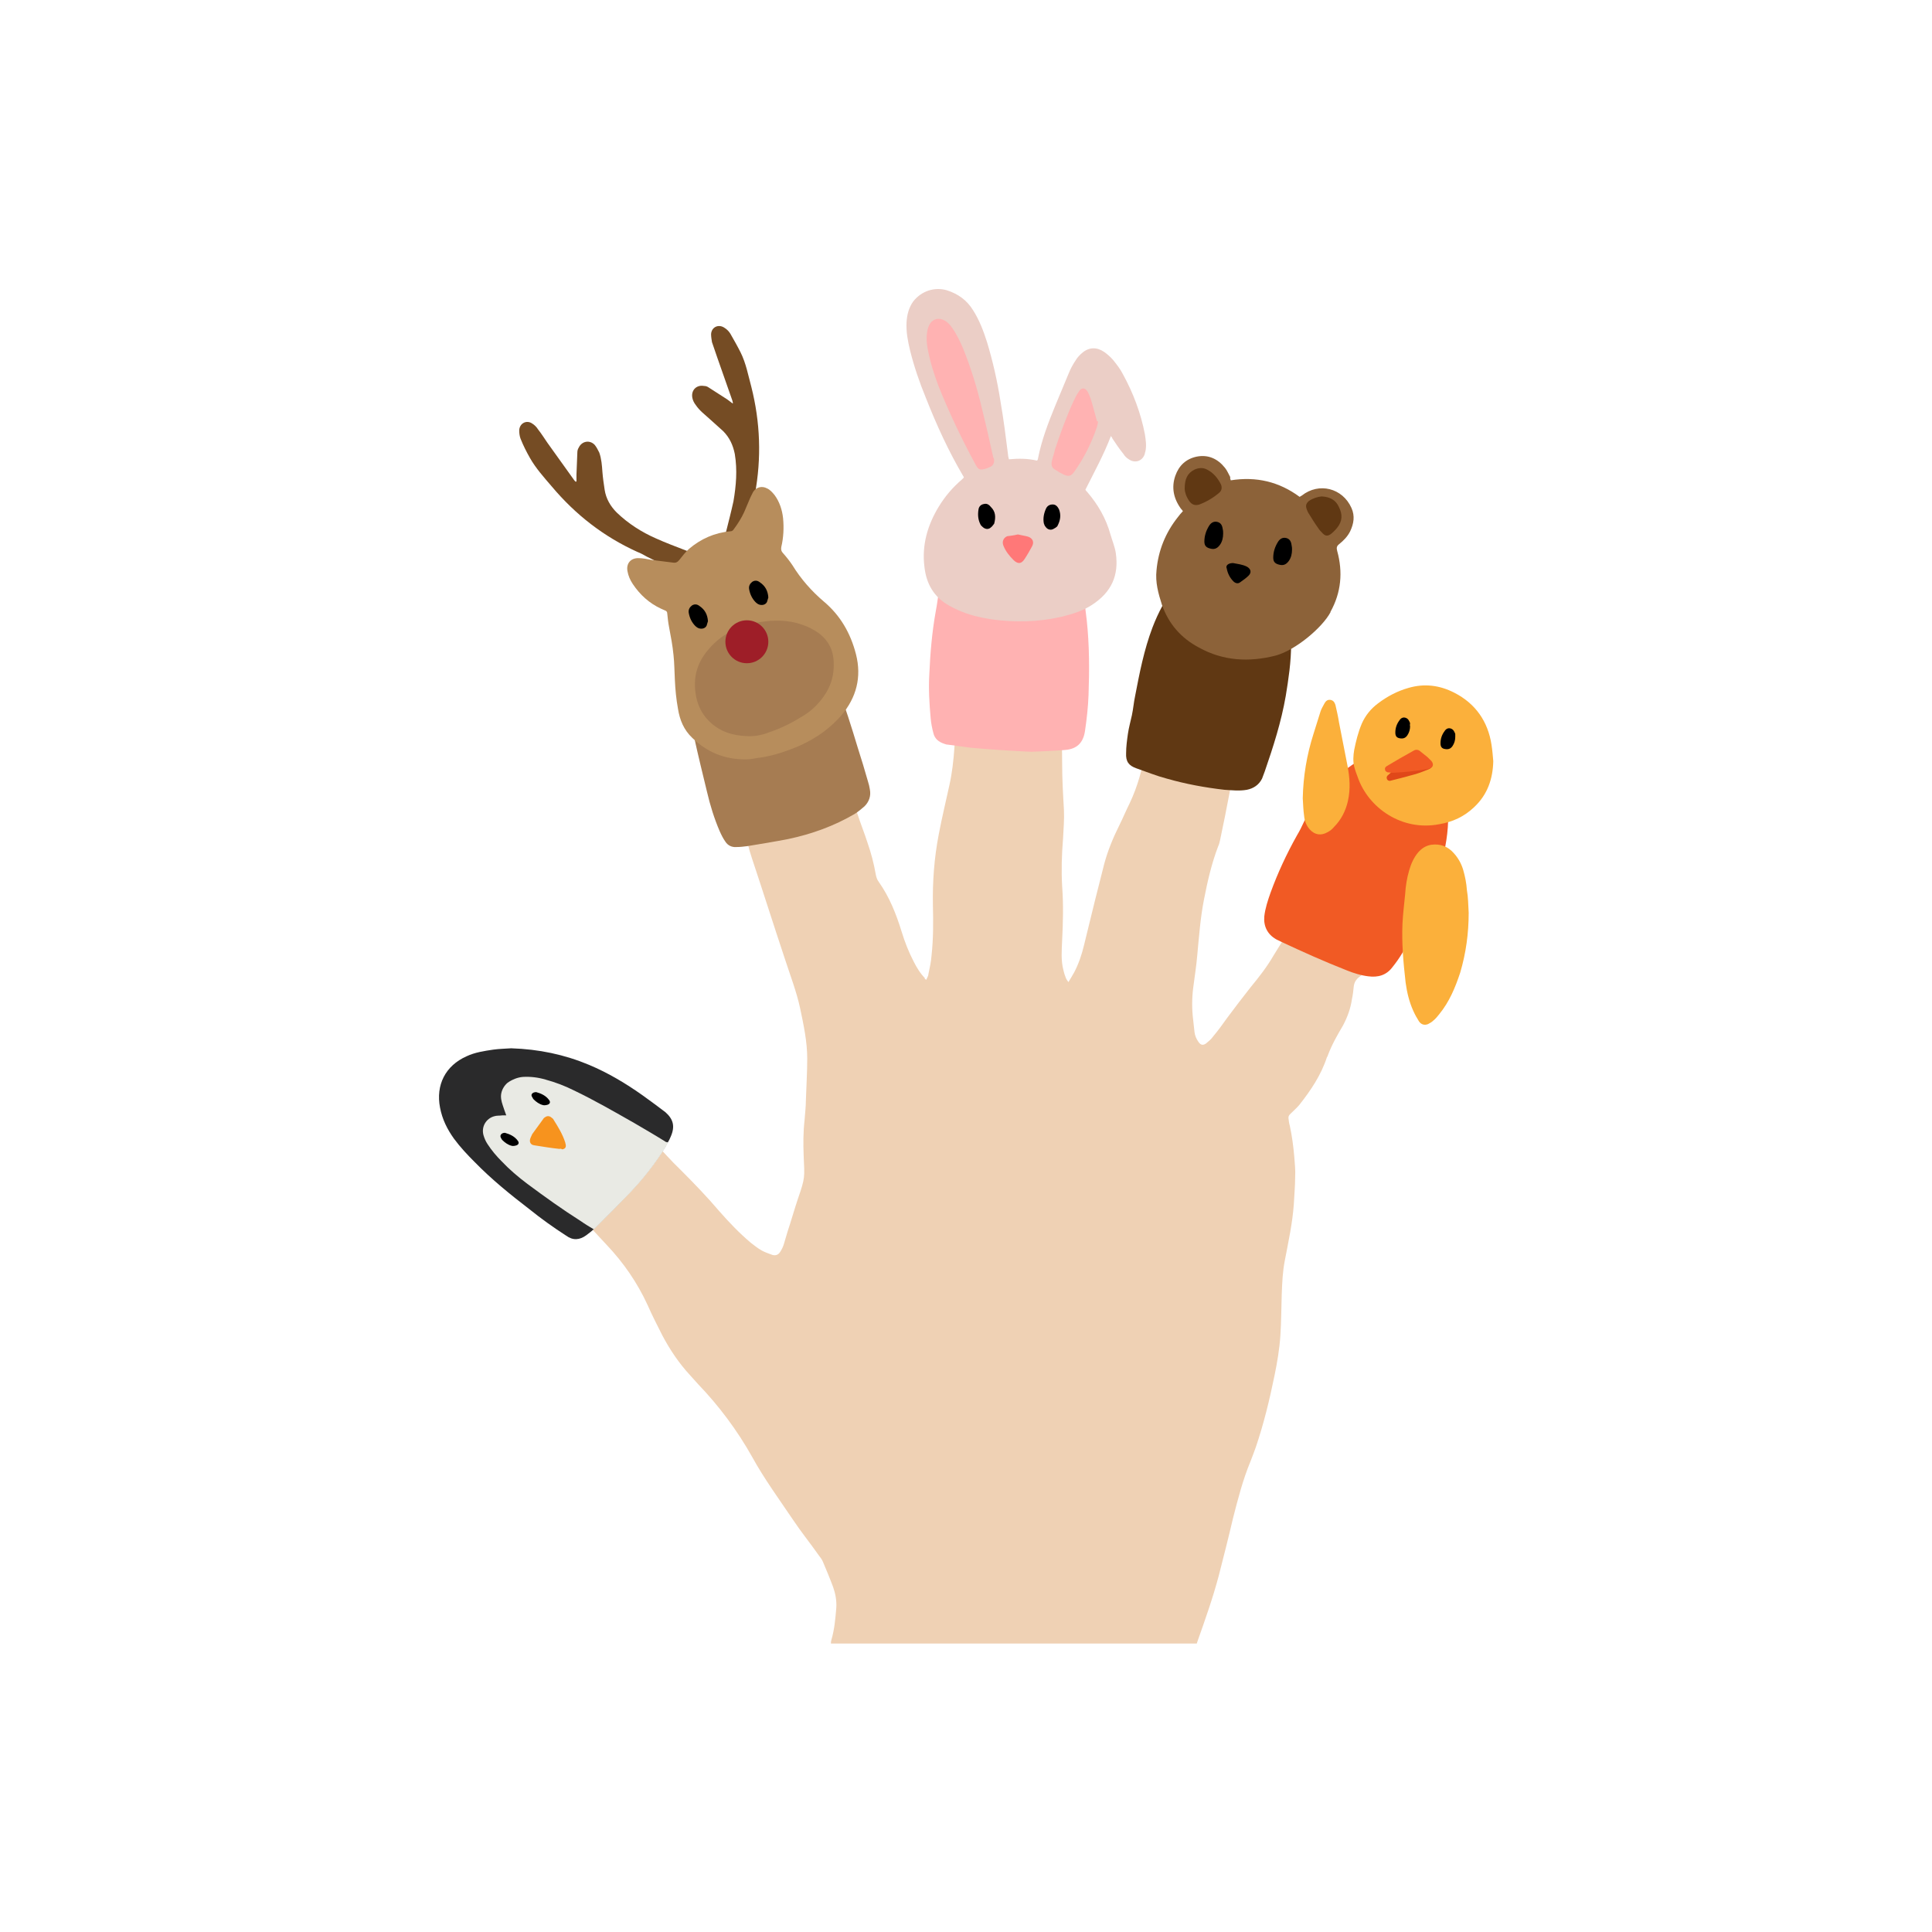 <?xml version="1.0" encoding="utf-8"?>
<!-- Generator: Adobe Illustrator 22.0.1, SVG Export Plug-In . SVG Version: 6.00 Build 0)  -->
<svg version="1.1" id="Calque_1" xmlns="http://www.w3.org/2000/svg" xmlns:xlink="http://www.w3.org/1999/xlink" x="0px" y="0px"
	 viewBox="0 0 432 432" style="enable-background:new 0 0 432 432;" xml:space="preserve">
<style type="text/css">
	.st0{fill:#B3A6AD;}
	.st1{fill:#B6B155;}
	.st2{fill:#990033;}
	.st3{fill:#660A1E;}
	.st4{fill:#A7A6AA;}
	.st5{fill:#EF798A;}
	.st6{fill:#FFB2B2;}
	.st7{fill:#A70808;}
	.st8{fill:#DF4646;}
	.st9{fill:#FF7878;}
	.st10{fill:#F2A297;}
	.st11{fill:#BA1717;}
	.st12{fill:#543A3C;}
	.st13{fill:#CA1542;}
	.st14{fill:#E74C6E;}
	.st15{fill:#006837;}
	.st16{fill:#004924;}
	.st17{fill:#D33757;}
	.st18{fill:#E06581;}
	.st19{fill:#014724;}
	.st20{fill:#E14666;}
	.st21{fill:#ABDFD3;}
	.st22{fill:#C5EFE4;}
	.st23{fill:#DC4160;}
	.st24{fill:#A888AD;}
	.st25{fill:#B99BBF;}
	.st26{fill:#F8A362;}
	.st27{fill:#F9B587;}
	.st28{fill:#F2F2F2;}
	.st29{fill:#FDFFFE;}
	.st30{fill:#F2D668;}
	.st31{fill:#F9E4A5;}
	.st32{fill:#F5A6DF;}
	.st33{fill:#F4CEEB;}
	.st34{fill:#CCCCCC;}
	.st35{fill:#FBB03B;}
	.st36{fill:#FFFFFF;}
	.st37{fill:#ECCDD2;}
	.st38{fill:#8AD7AB;}
	.st39{fill:#8FC8E2;}
	.st40{fill:#D3CE94;}
	.st41{fill:#F9CFCF;}
	.st42{fill:#EDE9C3;}
	.st43{fill:#9BD6EA;}
	.st44{fill:#F8D9C4;}
	.st45{fill:#EB678B;}
	.st46{fill:#A5394C;}
	.st47{fill:#DD726C;}
	.st48{fill:#E5847A;}
	.st49{fill:#EF8A7F;}
	.st50{fill:#3CBC91;}
	.st51{fill:#8CC63F;}
	.st52{fill:#B78D5C;}
	.st53{fill:#2A2A2B;}
	.st54{fill:#EBCEC6;}
	.st55{fill:#F49090;}
	.st56{fill:#B3D8E8;}
	.st57{fill:#EFE6E4;}
	.st58{fill:#FBD8E3;}
	.st59{fill:#E48397;}
	.st60{fill:#B2E6F9;}
	.st61{fill:#42210B;}
	.st62{fill:#E0E0E0;}
	.st63{fill:#9D6D47;}
	.st64{fill:#EFD1B4;}
	.st65{fill:#0071BC;}
	.st66{fill:#679CBA;}
	.st67{fill:#DBDCDD;}
	.st68{fill:#DDB28E;}
	.st69{fill:#C69C6D;}
	.st70{fill:#603813;}
	.st71{fill:#8C6239;}
	.st72{fill:#E9EAE4;}
	.st73{fill:#F7931E;}
	.st74{fill:#754C24;}
	.st75{fill:#A67C52;}
	.st76{fill:#9E1E28;}
	.st77{fill:#F15A24;}
	.st78{fill:#E04819;}
	.st79{fill:#009245;}
	.st80{fill:#00552B;}
	.st81{fill:#84821B;}
	.st82{fill:#CD271F;}
	.st83{fill:#BB8130;}
	.st84{fill:#BBBABF;}
	.st85{fill:#E0E0E2;}
	.st86{fill:#C79359;}
	.st87{fill:#BA844F;}
	.st88{fill:#29ABE2;}
	.st89{fill:#EEB752;}
	.st90{fill:#A8B0B2;}
	.st91{fill:#035684;}
	.st92{fill:#EFBF73;}
	.st93{fill:#D3A272;}
	.st94{fill:#C3C8C9;}
	.st95{fill:#EBDCC9;}
	.st96{fill:#EAD696;}
	.st97{fill:#E57ACC;}
	.st98{fill:#8D5F96;}
	.st99{fill:#FFD9E4;}
	.st100{fill:#60BA84;}
	.st101{fill:#CCEDE5;}
	.st102{fill:#E8E8E8;}
	.st103{fill:#F9D2D2;}
	.st104{fill:#B9B9BA;}
	.st105{fill:#939393;}
	.st106{fill:#62612A;}
	.st107{fill:#79484E;}
	.st108{fill:#C2BE5C;}
	.st109{fill:#F1C3A2;}
	.st110{fill:#B2625C;}
	.st111{fill:#E1AE9D;}
	.st112{fill:#7597A0;}
	.st113{fill:#F2DBD5;}
	.st114{fill:#B27C62;}
	.st115{fill:#E6E6E6;}
	.st116{fill:#AF8864;}
	.st117{fill:#F1E9DF;}
	.st118{fill:#9E6A56;}
	.st119{fill:#2E3192;}
	.st120{fill:#EAEAEA;}
	.st121{fill:#1B1464;}
	.st122{fill:#EAE5E6;}
	.st123{fill:#7F9BEA;}
	.st124{fill:#EEBCC5;}
	.st125{fill:#DB8E98;}
	.st126{fill:#B58187;}
	.st127{fill:#80424C;}
	.st128{fill:#F3EED0;}
	.st129{fill:#CCD8B0;}
	.st130{fill:#46653B;}
	.st131{fill:#345129;}
	.st132{fill:#C9A6AC;}
	.st133{fill:#D6B6BA;}
	.st134{fill:#DE7139;}
	.st135{fill:#F2CB56;}
	.st136{fill:#DE3A55;}
	.st137{fill:#CD9586;}
	.st138{fill:#B47468;}
	.st139{fill:#F5DCD8;}
	.st140{fill:#C4BCBF;}
	.st141{fill:#E0B182;}
	.st142{fill:#9B6B61;}
	.st143{fill:#DBB89B;}
	.st144{fill:#DED2D3;}
	.st145{fill:#7D6364;}
	.st146{fill:#F1A3A1;}
	.st147{fill:#B3B3B3;}
	.st148{fill:#F9CEBE;}
	.st149{fill:#142738;}
	.st150{fill:#911928;}
	.st151{fill:#A32F4E;}
	.st152{fill:#7A0118;}
	.st153{fill:#DAE576;}
	.st154{fill:#E87F38;}
	.st155{fill:#F47621;}
	.st156{fill:#BC5B1B;}
	.st157{fill:#E6EF6A;}
	.st158{fill:#7C0101;}
	.st159{fill:#6DA84A;}
	.st160{fill:#83AF6E;}
	.st161{fill:#39B54A;}
	.st162{fill:#812791;}
	.st163{fill:#FC540D;}
	.st164{fill:#DD4410;}
	.st165{fill:#D3CE6A;}
	.st166{fill:#F2C8AD;}
	.st167{fill:#EFB58E;}
	.st168{fill:#F27622;}
	.st169{fill:#8DA34F;}
	.st170{fill:#ACBF77;}
	.st171{fill:#D6C188;}
	.st172{fill:#E5CED4;}
	.st173{fill:#15104F;}
	.st174{fill:#E5E3E3;}
</style>
<g>
	<g>
		<path class="st64" d="M207.1,219.1c0.2-0.5,0.5-0.9,0.5-1.3c0.3-1.4,0.6-2.8,0.7-4.2c0.4-3.7,0.4-7.5,0.3-11.2
			c-0.1-5.3,0.3-10.6,1.3-15.8c0.7-3.7,1.6-7.4,2.4-11.1c0.6-2.7,0.9-5.4,1.1-8.2c0.4-5.4,0.5-10.8,0.5-16.2
			c0-6.4,0.5-12.8,1.4-19.1c0.5-3.4,1.4-6.7,2.9-9.9c1-2.1,2.3-3.8,4.3-5.1c1.8-1.2,3.7-1.7,5.8-1.3c1,0.2,1.9,0.6,2.7,1.2
			c1.5,1.1,2.6,2.6,3.5,4.3c1.1,2.3,1.8,4.8,2.2,7.3c0.7,4,1,8.1,1,12.2c0,6.2,0,12.4-0.1,18.6c0,3.8-0.2,7.7-0.1,11.5
			c0,3.4,0.2,6.9,0.4,10.3c0.1,2.1-0.1,4.3-0.2,6.4c-0.3,3.6-0.4,7.1-0.2,10.7c0.3,4,0.2,8,0,12c-0.1,2.3-0.3,4.6,0.3,6.8
			c0.1,0.5,0.3,1.1,0.5,1.6c0.1,0.3,0.3,0.6,0.6,1c0.5-0.8,0.9-1.5,1.3-2.2c1-1.9,1.7-4,2.2-6.1c0.8-3.3,1.6-6.6,2.4-9.8
			c0.7-2.8,1.4-5.5,2.1-8.3c0.8-3,2-5.9,3.4-8.7c0.8-1.6,1.5-3.3,2.3-4.9c1.8-3.8,2.9-7.8,3.5-11.9c0.7-4.4,1.5-8.8,2.3-13.1
			c0.6-3.4,1.2-6.7,1.8-10.1c0.5-2.5,1.1-4.9,2-7.3c0.9-2.5,2.4-4.6,4.3-6.5c0.9-0.9,1.9-1.6,3.1-2.1c1.8-0.8,3.7-0.7,5.5,0.1
			c2.1,1,3.7,2.5,4.7,4.5c1.2,2.2,1.8,4.6,2.2,7.1c0.6,4.3,0.1,8.5-1.3,12.6c-0.9,2.7-1.8,5.3-2.8,8c-0.7,1.8-0.9,3.7-1.2,5.6
			c-1,7.2-2.4,14.3-3.9,21.4c-0.1,0.4-0.2,0.9-0.4,1.3c-1.5,3.9-2.4,7.9-3.2,12c-0.8,4.1-1.1,8.3-1.5,12.5c-0.2,2.4-0.6,4.8-0.9,7.2
			c-0.3,2.4-0.3,4.8,0,7.2c0.1,0.9,0.2,1.8,0.3,2.7c0.1,0.8,0.4,1.5,0.9,2.2c0.5,0.7,1,0.8,1.7,0.3c0.6-0.5,1.2-1,1.6-1.6
			c1.1-1.3,2.1-2.7,3.1-4.1c1.7-2.3,3.4-4.5,5.2-6.8c1.9-2.3,3.7-4.6,5.2-7.2c0.9-1.5,1.9-3,2.8-4.5c0.4-0.7,0.8-1.5,1.1-2.4
			c0.7-1.9,1.5-3.6,2.7-5.2c2.3-3.2,4.1-6.7,5.6-10.4c0.6-1.5,1.3-2.9,1.9-4.3c1-2.2,2.1-4.5,3.1-6.7c0.8-1.8,1.9-3.5,3.5-4.8
			c0.9-0.8,1.9-1.4,3-1.9c2.7-1.2,5.3-0.4,6.9,2c1.2,1.8,1.8,3.9,2.2,6.1c0.7,4.1,0.2,8-1.1,11.9c-0.6,1.9-1.4,3.8-2.2,5.7
			c-1,2.2-1.9,4.5-2.6,6.8c-1.2,3.8-3.2,7.2-5.5,10.4c-0.6,0.8-1.4,1.5-2.2,2.1c-0.8,0.6-1.2,1.3-1.3,2.2c-0.1,1-0.2,1.9-0.4,2.8
			c-0.3,2.1-1,4-2,5.9c-1.3,2.2-2.5,4.3-3.4,6.7c0,0.1-0.1,0.3-0.2,0.4c-1.3,4-3.6,7.4-6.2,10.7c-0.6,0.7-1.3,1.3-2,2
			c-0.3,0.3-0.4,0.5-0.4,0.9c0.1,0.6,0.1,1.1,0.3,1.7c0.5,2.3,0.8,4.6,1,6.9c0.1,1.5,0.3,3,0.2,4.6c0,2-0.2,4-0.3,6.1
			c-0.3,4.2-1.2,8.3-2,12.5c-0.5,2.5-0.6,5-0.7,7.6c-0.1,3.1-0.1,6.1-0.3,9.2c-0.2,3-0.7,6-1.3,8.9c-1.1,5.4-2.4,10.8-4.2,16.1
			c-0.4,1.1-0.8,2.2-1.2,3.2c-1.7,4.1-2.8,8.4-3.9,12.7c-1,4.3-2.1,8.6-3.2,12.9c-1.3,4.9-3,9.7-4.7,14.5c-0.1,0.2-0.1,0.4-0.2,0.6
			c-27.2,0-54.4,0-81.8,0c0-0.3,0-0.5,0.1-0.8c0.7-2.4,0.9-4.8,1.1-7.2c0.1-1.6-0.2-3.2-0.7-4.6c-0.7-1.9-1.5-3.8-2.3-5.7
			c-0.2-0.5-0.6-1-0.9-1.4c-1.9-2.7-4-5.3-5.8-8c-3.1-4.6-6.4-9.1-9.1-14c-3.3-5.9-7.4-11.4-12.1-16.3c-0.6-0.7-1.2-1.3-1.8-2
			c-2.5-2.7-4.5-5.7-6.2-8.9c-1.1-2.2-2.3-4.5-3.3-6.8c-2.3-5-5.4-9.5-9.2-13.5c-2.5-2.7-5-5.4-7.6-8.1c-0.7-0.7-1.4-1.4-2.1-2.2
			c-1.6-1.6-3.2-3.2-4.7-4.8c-2.9-3.2-6.3-6-10-8.3c-1.1-0.7-2.3-1.4-3.3-2.2c-0.7-0.5-1.4-1.1-2-1.8c-1.5-1.9-1.1-4.4,0.8-5.8
			c1-0.7,2.2-1.2,3.4-1.5c2.5-0.7,5.1-1.2,7.7-1.4c1.6-0.1,3.2-0.3,4.8-0.4c3-0.1,6,0.2,8.7,1.5c3.7,1.7,7.1,3.9,10,6.7
			c1.7,1.7,3.2,3.5,4.8,5.2c2,2.1,3.9,4.3,6,6.3c3,3,6,6.1,8.8,9.4c2.2,2.5,4.5,4.9,7,7c0.8,0.6,1.5,1.2,2.4,1.7
			c0.7,0.4,1.6,0.7,2.4,1c0.7,0.2,1.3,0,1.7-0.6c0.4-0.6,0.7-1.2,0.9-1.9c0.3-0.9,0.5-1.8,0.8-2.7c0.8-2.4,1.5-4.9,2.3-7.3
			c1.7-4.9,1.5-4.8,1.3-9.7c-0.1-2.7-0.1-5.3,0.2-7.9c0.1-1.5,0.3-3,0.3-4.5c0.1-3.1,0.3-6.2,0.3-9.3c0-3.8-0.8-7.5-1.6-11.3
			c-0.8-3.7-2.2-7.3-3.4-11c-2.5-7.5-4.9-15.1-7.4-22.6c-1.3-3.9-1.9-7.8-2.1-11.8c0-0.7-0.1-1.3-0.2-2c-0.1-0.8-0.3-1.6-0.8-2.3
			c-1.5-2.2-2.3-4.7-2.9-7.3c-0.7-3.3-1.6-6.6-2.3-9.9c-0.6-2.5-0.9-5-1-7.6c-0.1-2.3,0.4-4.6,1.4-6.7c2.7-5.4,9.5-6.6,13.9-3.1
			c1,0.8,1.9,1.8,2.7,2.9c2.9,3.9,5,8.1,6.3,12.7c0.8,2.8,1.7,5.7,2.5,8.5c0.7,2.3,1.2,4.7,1.3,7.1c0,0.6,0.2,1.2,0.6,1.7
			c2,2.3,3.3,5,4.2,7.9c0.7,2.2,1.6,4.4,2.3,6.6c0.8,2.3,1.4,4.6,1.8,6.9c0.1,0.6,0.3,1.3,0.7,1.8c2.4,3.4,3.9,7.2,5.1,11.1
			c0.7,2.3,1.6,4.6,2.7,6.7c0.7,1.4,1.5,2.7,2.6,3.8C206.5,218.6,206.7,218.8,207.1,219.1z"/>
	</g>
	<g>
		<g>
			<path class="st70" d="M288.7,143.9c0,4.2-0.6,8-1.2,11.7c-1,5.8-2.8,11.4-4.7,16.9c-0.2,0.5-0.4,1.1-0.6,1.6
				c-0.7,1.4-1.9,2.2-3.4,2.5c-1.7,0.3-3.3,0.1-5,0c-4.4-0.5-8.7-1.3-12.9-2.5c-2.3-0.6-4.5-1.5-6.8-2.3c-1.7-0.6-2.4-1.5-2.3-3.4
				c0-1.4,0.2-2.9,0.4-4.3c0.2-1.4,0.6-2.8,0.9-4.2c0.3-1.4,0.4-2.8,0.7-4.2c1-5.2,2-10.4,3.9-15.4c1.3-3.4,3-6.6,5.3-9.5
				c2.1-2.6,4.6-4.7,7.8-5.9c2.2-0.9,4.6-1.2,7-0.8c2.1,0.3,3.9,1.3,5.5,2.8c2.3,2.3,3.8,5.1,4.6,8.2
				C288.5,138.2,288.7,141.2,288.7,143.9z"/>
			<path class="st71" d="M275.2,107.4c5.7-0.9,10.8,0.3,15.4,3.7c0.2-0.1,0.3-0.2,0.5-0.3c3.8-3,9.1-1.7,11.1,2.8
				c0.8,1.8,0.5,3.5-0.3,5.2c-0.6,1.2-1.5,2.1-2.5,2.9c-0.5,0.4-0.6,0.8-0.4,1.5c1.3,4.7,0.9,9.3-1.5,13.6c0,0,0,0,0,0.1
				c-1.8,3.4-7.8,8.5-12.3,9.7c-5.9,1.5-11.7,1.2-17.1-1.8c-4-2.1-6.8-5.3-8.3-9.6c-0.8-2.5-1.5-5-1.2-7.7c0.4-4.4,2-8.4,4.8-11.9
				c0.3-0.4,0.7-0.9,1.1-1.3c-0.1-0.2-0.3-0.4-0.4-0.5c-1.7-2.3-2.2-4.8-1.3-7.4c0.8-2.3,2.4-3.8,4.8-4.3c2.6-0.5,4.7,0.5,6.3,2.5
				c0.5,0.6,0.8,1.4,1.2,2.1C275,106.8,275.1,107.1,275.2,107.4z"/>
			<g>
				<path class="st70" d="M264.9,109.3c0-2.2,0.6-3.5,2.2-4.3c0.9-0.4,1.9-0.5,2.8,0c1.4,0.7,2.4,1.9,3.1,3.3
					c0.3,0.7,0.2,1.4-0.4,1.9c-1.3,1.1-2.8,2-4.4,2.6c-0.9,0.3-1.7,0.1-2.3-0.8C265.2,111,264.9,109.9,264.9,109.3z"/>
				<path class="st70" d="M295.5,111c1.9,0.1,3.2,0.8,3.9,2.4c0.8,1.6,0.8,3.1-0.4,4.6c-0.4,0.5-0.9,1-1.4,1.4
					c-0.7,0.5-1.2,0.5-1.8-0.1c-0.4-0.4-0.8-0.8-1.1-1.3c-0.8-1.1-1.5-2.3-2.2-3.4c-0.1-0.2-0.2-0.4-0.3-0.7
					c-0.3-0.8-0.2-1.3,0.5-1.9C293.6,111.4,294.6,111.1,295.5,111z"/>
			</g>
			<g>
				<path d="M273.5,119.3c0,0.9-0.2,1.8-0.7,2.5c-0.5,0.7-1.1,1.1-2,0.9c-1-0.2-1.5-0.6-1.5-1.6c0-1.3,0.4-2.5,1.1-3.6
					c0.4-0.6,1-1,1.8-0.8c0.8,0.2,1.1,0.8,1.2,1.6C273.5,118.6,273.5,119,273.5,119.3z"/>
				<path d="M288.9,122.9c0,0.9-0.2,1.8-0.7,2.5c-0.5,0.7-1.1,1.1-2,0.9c-1-0.2-1.5-0.6-1.5-1.6c0-1.3,0.4-2.5,1.1-3.6
					c0.4-0.6,1-1,1.8-0.8c0.8,0.2,1.1,0.8,1.2,1.6C288.9,122.3,288.9,122.6,288.9,122.9z"/>
				<path d="M275.7,125.9c1,0.2,2.1,0.3,3.1,0.8c0.9,0.5,1.1,1.3,0.4,2c-0.6,0.6-1.2,1-1.9,1.5c-0.5,0.4-1.1,0.2-1.5-0.2
					c-0.8-0.8-1.3-1.8-1.5-2.9C274,126.5,274.6,125.9,275.7,125.9z"/>
			</g>
		</g>
		<g>
			<path class="st6" d="M230.6,168.1c-4.5-0.2-9-0.5-13.5-0.9c-1.7-0.2-3.5-0.5-5.2-0.7c-0.3,0-0.5-0.1-0.8-0.2
				c-1.2-0.4-2.1-1.1-2.4-2.4c-0.3-1.1-0.5-2.2-0.6-3.3c-0.3-3.3-0.5-6.6-0.3-9.9c0.2-4.6,0.6-9.3,1.4-13.8c0.4-2,0.6-4,0.9-5.9
				c0.9-4.7,2.5-9.1,5.3-13c0.7-1.1,1.6-2.1,2.5-3c4.4-4.3,10.9-4.5,15.6-0.7c1.4,1.1,2.5,2.4,3.5,3.9c2.1,3.2,3.5,6.8,4.4,10.5
				c0.8,3.3,1.2,6.6,1.6,10c0.6,5.6,0.6,11.1,0.4,16.7c-0.1,2.7-0.4,5.4-0.8,8.1c-0.4,2.6-1.8,4-4.5,4.2
				C235.6,167.9,233.1,168,230.6,168.1z"/>
			<path class="st54" d="M248.4,97.5c-1.6,4.2-3.7,8-5.7,12c0.1,0.2,0.2,0.3,0.4,0.5c2.4,2.8,4.2,5.9,5.2,9.5c0.4,1.4,1,2.8,1.2,4.2
				c0.7,4.9-0.9,8.7-5.4,11.6c-2,1.3-4.3,2-6.7,2.6c-5.2,1.2-10.4,1.3-15.6,0.6c-2.6-0.4-5.2-1-7.6-2.1c-0.7-0.3-1.3-0.6-2-1
				c-3.4-1.9-5.1-4.9-5.5-8.7c-0.6-4.8,0.7-9.3,3.2-13.4c1.4-2.3,3.1-4.3,5.2-6.1c0.1-0.1,0.3-0.3,0.4-0.4c0-0.1,0-0.2-0.1-0.3
				c-3.3-5.6-6-11.5-8.4-17.6c-1.4-3.4-2.6-6.9-3.5-10.5c-0.5-2.1-0.9-4.1-0.8-6.3c0.1-1.7,0.5-3.3,1.5-4.7c1.8-2.3,4.7-3.3,7.5-2.5
				c2.5,0.8,4.5,2.2,5.9,4.5c1.4,2.2,2.3,4.6,3.1,7.1c1.3,4.3,2.3,8.7,3,13.2c0.7,4,1.2,8,1.7,12c0,0.3,0.1,0.6,0.2,1
				c2.1-0.2,4.2-0.2,6.3,0.3c0.1-0.2,0.2-0.3,0.2-0.5c0.8-4.1,2.3-8,3.9-11.9c1-2.4,2-4.8,3-7.2c0.4-1,0.9-1.9,1.5-2.8
				c0.4-0.7,1-1.3,1.6-1.8c1.5-1.2,3.2-1.2,4.8-0.1c0.7,0.5,1.4,1.1,2,1.8c0.8,1,1.6,2,2.2,3.2c2.3,4.2,4,8.7,4.9,13.4
				c0.2,1.3,0.4,2.6,0.1,3.9c-0.1,0.2-0.1,0.5-0.2,0.7c-0.6,1.5-2.2,1.9-3.5,1c-0.5-0.3-0.9-0.7-1.2-1.2c-0.9-1.1-1.7-2.3-2.5-3.5
				C248.8,98.1,248.7,97.9,248.4,97.5z"/>
			<g>
				<path class="st6" d="M222.3,102.8c0,0.7-0.2,1.2-0.7,1.5c-0.4,0.2-0.8,0.4-1.2,0.5c-1.3,0.4-1.7,0.2-2.3-1
					c-3.1-5.7-5.9-11.6-8.3-17.6c-1-2.7-1.9-5.5-2.4-8.4c-0.2-1.2-0.3-2.3-0.1-3.5c0.1-0.7,0.3-1.4,0.7-2c0.7-1,1.9-1.3,3.1-0.7
					c0.8,0.4,1.3,1,1.8,1.7c1,1.4,1.7,2.9,2.4,4.5c1.8,4.4,3.2,9,4.3,13.7c0.9,3.6,1.7,7.2,2.5,10.8
					C222.2,102.4,222.3,102.7,222.3,102.8z"/>
				<path class="st6" d="M245.5,94.5c-0.1,0.3-0.1,0.6-0.2,0.9c-1.2,3.6-2.9,7-5.1,10.1c-0.7,1-1.3,1.1-2.4,0.6
					c-0.6-0.3-1.3-0.7-1.9-1.1c-0.7-0.4-0.9-1-0.7-1.9c0.2-0.9,0.5-1.7,0.7-2.6c1.2-3.6,2.5-7.2,4.1-10.7c0.4-0.8,0.7-1.5,1.2-2.2
					c0.6-1,1.4-1,2,0c0.3,0.5,0.5,1.1,0.7,1.6c0.5,1.6,0.9,3.3,1.4,5C245.5,94.1,245.5,94.3,245.5,94.5z"/>
			</g>
			<g>
				<path class="st9" d="M227.6,119.5c0.8,0.2,1.6,0.3,2.3,0.5c1.1,0.4,1.4,1.3,0.8,2.3c-0.5,0.9-1,1.8-1.6,2.7
					c-0.7,1.1-1.5,1.2-2.5,0.2c-0.9-0.9-1.7-1.9-2.2-3.1c-0.4-0.9-0.1-1.8,0.8-2.2C226,119.8,226.8,119.7,227.6,119.5z"/>
				<g>
					<path d="M222.3,117.1c-0.2,0.2-0.4,0.6-0.7,0.8c-0.5,0.5-1.2,0.5-1.8,0c-0.2-0.2-0.5-0.4-0.6-0.7c-0.5-1-0.6-2.1-0.4-3.3
						c0.1-0.7,0.6-1.1,1.2-1.2c0.7-0.2,1.2,0.2,1.6,0.7C222.6,114.4,222.7,115.6,222.3,117.1z"/>
					<path d="M236.4,117.7c-0.2,0.2-0.5,0.4-0.9,0.6c-0.6,0.3-1.3,0.1-1.7-0.5c-0.2-0.2-0.3-0.5-0.4-0.8c-0.2-1.1,0-2.2,0.5-3.3
						c0.3-0.6,0.8-0.9,1.5-0.9c0.7,0,1.1,0.5,1.4,1.1C237.3,115.2,237.1,116.4,236.4,117.7z"/>
				</g>
			</g>
		</g>
		<g>
			<g>
				<path class="st53" d="M150,254.1c-0.2,0.5-0.4,0.9-0.7,1.4c-0.2,0.3-0.4,0.6-0.5,0.9c-2.4,3.8-5.1,7.3-8.2,10.5
					c-2.4,2.5-4.9,5-7.4,7.5c-0.2,0.2-0.3,0.3-0.5,0.5c-0.5,0.5-1.1,0.9-1.6,1.3c-1.5,1.1-3,1.2-4.5,0.1c-2.8-1.8-5.6-3.8-8.2-5.9
					c-4.3-3.3-8.5-6.7-12.3-10.6c-1.6-1.6-3.2-3.3-4.6-5.2c-1.5-2.1-2.6-4.3-3.1-6.9c-1-5.1,1.2-9.4,5.9-11.5c1.9-0.9,4-1.2,6-1.5
					c1.4-0.2,2.8-0.2,4-0.3c6.2,0.2,11.9,1.4,17.4,3.7c4.3,1.8,8.3,4.2,12.1,6.9c1.7,1.2,3.4,2.5,5,3.7
					C150.5,250.2,151,251.8,150,254.1z"/>
				<path class="st72" d="M149.4,255.5c-0.2,0.3-0.4,0.6-0.5,0.9c-2.4,3.8-5.1,7.3-8.2,10.5c-2.4,2.5-4.9,5-7.4,7.5
					c-0.2,0.2-0.3,0.3-0.5,0.5c-1-0.6-2-1.2-3-1.9c-4.1-2.6-8-5.4-11.9-8.3c-2-1.5-4-3.2-5.7-5c-1.2-1.2-2.3-2.5-3.2-3.9
					c-0.4-0.6-0.7-1.3-0.9-2c-0.5-1.9,0.6-3.7,2.4-4.2c0.6-0.2,1.2-0.1,1.8-0.2c0.3,0,0.6,0,0.9,0c-0.3-0.9-0.6-1.6-0.8-2.3
					c-0.3-0.9-0.5-1.8-0.3-2.7c0.2-0.9,0.7-1.7,1.4-2.3c1-0.7,2.2-1.2,3.4-1.3c1.7-0.1,3.4,0.1,5.1,0.6c2.2,0.6,4.3,1.4,6.3,2.4
					c4.6,2.2,9.1,4.8,13.5,7.3c2.4,1.4,4.8,2.8,7.2,4.3C149.1,255.3,149.2,255.4,149.4,255.5z"/>
			</g>
			<g>
				<path class="st73" d="M125.1,256.9c-1.9-0.2-3.7-0.5-5.6-0.8c-0.9-0.1-1.2-0.8-0.9-1.6c0.1-0.3,0.3-0.6,0.4-0.9
					c0.8-1.1,1.6-2.2,2.4-3.3c0.1-0.2,0.3-0.4,0.5-0.5c0.4-0.3,0.9-0.3,1.3,0c0.2,0.2,0.5,0.3,0.6,0.6c1,1.6,2,3.2,2.6,5.1
					c0,0.2,0.1,0.3,0.1,0.5c0.1,0.6-0.2,0.9-0.8,1C125.6,256.9,125.3,256.8,125.1,256.9C125.1,256.9,125.1,256.9,125.1,256.9z"/>
				<g>
					<path d="M112.9,253.3c1.1,0.3,2.2,0.8,2.9,1.8c0.3,0.4,0.2,0.8-0.3,1c-0.3,0.1-0.8,0.2-1.1,0.1c-0.8-0.2-1.5-0.7-2.1-1.3
						c-0.1-0.1-0.2-0.3-0.3-0.5C111.7,253.9,112.1,253.3,112.9,253.3z"/>
					<path d="M119.9,244.2c1.1,0.3,2.2,0.8,2.9,1.8c0.3,0.4,0.2,0.8-0.3,1c-0.3,0.1-0.8,0.2-1.1,0.1c-0.8-0.2-1.5-0.7-2.1-1.3
						c-0.1-0.1-0.2-0.3-0.3-0.5C118.6,244.8,119,244.2,119.9,244.2z"/>
				</g>
			</g>
		</g>
		<g>
			<g>
				<path class="st74" d="M128.9,107.6c0-0.5,0-1,0-1.5c0.1-1.7,0.1-3.3,0.2-5c0-0.3,0.1-0.7,0.3-1c0.7-1.5,2.5-1.8,3.6-0.6
					c0.4,0.5,0.7,1.1,1,1.7c0.5,1.4,0.6,2.9,0.7,4.3c0.1,1.3,0.3,2.7,0.5,4c0.3,2,1.3,3.7,2.7,5.1c2.6,2.5,5.6,4.4,8.8,5.8
					c2.2,1,4.4,1.8,6.7,2.7c0.3,0.1,0.6,0.2,0.9,0.4c1.2,0.7,1.4,2.2,0.4,3.2c-0.7,0.8-1.6,1.1-2.7,0.9c-1-0.2-1.9-0.5-2.8-0.9
					c-1.5-0.7-3-1.5-4.5-2.2c-0.7-0.4-1.4-0.8-2.2-1.1c-7.5-3.4-13.8-8.3-19.1-14.6c-1.8-2.1-3.6-4.1-4.9-6.4
					c-0.8-1.4-1.5-2.8-2.1-4.3c-0.2-0.5-0.3-1.2-0.3-1.8c0-1.6,1.6-2.5,2.9-1.6c0.5,0.3,1,0.8,1.3,1.3c0.8,1,1.4,2,2.1,3
					c1.9,2.7,3.9,5.4,5.8,8.1c0.1,0.2,0.3,0.4,0.5,0.6C128.8,107.7,128.9,107.7,128.9,107.6z"/>
				<path class="st74" d="M163.8,90.2c-0.4-0.3-0.8-0.6-1.2-0.9c-1.4-0.9-2.8-1.8-4.2-2.7c-0.3-0.2-0.6-0.3-1-0.3
					c-1.6-0.3-2.9,0.9-2.6,2.6c0.1,0.6,0.4,1.2,0.8,1.7c0.8,1.2,2,2.1,3.1,3.1c1,0.9,2,1.8,3,2.7c1.4,1.4,2.2,3.1,2.6,5.1
					c0.6,3.6,0.3,7.1-0.3,10.6c-0.5,2.3-1.1,4.6-1.7,7c-0.1,0.3-0.2,0.7-0.2,1c-0.1,1.4,0.9,2.4,2.3,2.2c1-0.2,1.9-0.7,2.3-1.7
					c0.4-0.9,0.7-1.8,0.9-2.8c0.3-1.6,0.5-3.3,0.8-4.9c0.1-0.8,0.2-1.6,0.4-2.4c1.5-8.1,1.2-16.1-0.8-24c-0.7-2.6-1.2-5.3-2.4-7.7
					c-0.7-1.4-1.5-2.8-2.3-4.2c-0.3-0.5-0.8-1-1.3-1.3c-1.3-0.9-2.9-0.2-3,1.4c0,0.6,0.1,1.2,0.2,1.8c0.4,1.2,0.8,2.3,1.2,3.5
					c1.1,3.1,2.2,6.3,3.3,9.4c0.1,0.2,0.1,0.5,0.2,0.7C163.9,90.1,163.8,90.2,163.8,90.2z"/>
			</g>
			<path class="st75" d="M167.5,133.3c3.4,0,5.8,1,8,2.7c2.1,1.7,3.9,3.7,5.4,5.9c2.6,3.5,4.5,7.5,6.2,11.5
				c1.9,4.5,3.3,9.2,4.7,13.8c0.8,2.5,1.6,5.1,2.3,7.6c0.2,0.6,0.3,1.1,0.4,1.7c0.3,1.5-0.2,2.8-1.2,3.8c-0.7,0.6-1.4,1.2-2.2,1.7
				c-4.6,2.7-9.6,4.5-14.8,5.6c-3.1,0.6-6.1,1.1-9.2,1.6c-0.8,0.1-1.6,0.2-2.4,0.2c-1.1,0.1-2-0.4-2.5-1.2c-0.5-0.7-0.9-1.5-1.3-2.4
				c-1.2-2.8-2.1-5.7-2.8-8.7c-1-4.1-2-8.2-2.9-12.3c-0.7-3.6-1.3-7.3-1.7-11c-0.5-4.2,0.2-8.3,2.2-12c1.9-3.6,4.7-6.2,8.5-7.7
				C165.5,133.5,166.8,133.3,167.5,133.3z"/>
			<path class="st52" d="M166.6,169.8c-4.6,0-8.5-1.6-11.8-4.8c-1.9-1.8-2.8-4-3.2-6.5c-0.4-2.2-0.6-4.3-0.7-6.5
				c-0.1-1.8-0.1-3.7-0.3-5.5c-0.2-2.1-0.6-4.2-1-6.3c-0.2-1-0.3-2-0.4-3c0-0.4-0.2-0.6-0.5-0.7c-0.3-0.1-0.6-0.3-0.9-0.4
				c-2.6-1.2-4.7-3.1-6.3-5.5c-0.6-0.9-1-1.8-1.2-2.9c-0.3-1.7,0.7-2.9,2.4-2.9c1,0,2,0.2,3,0.4c1.6,0.2,3.2,0.4,4.8,0.6
				c0.6,0.1,1-0.1,1.4-0.6c0.7-0.9,1.4-1.8,2.2-2.5c2.6-2.2,5.7-3.6,9.2-3.9c0.4,0,0.6-0.2,0.8-0.5c0.9-1.2,1.7-2.5,2.3-3.8
				c0.5-1.1,0.9-2.2,1.4-3.3c0.2-0.4,0.4-0.8,0.6-1.2c0.7-1.1,2-1.4,3.1-0.8c0.7,0.3,1.2,0.9,1.7,1.5c1.1,1.5,1.7,3.3,1.9,5.2
				c0.2,2.1,0.1,4.3-0.4,6.4c-0.1,0.6,0,1,0.4,1.4c0.8,0.9,1.5,1.8,2.1,2.7c1.9,3.1,4.3,5.8,7,8.1c3.7,3.1,6,7.1,7.2,11.8
				c1.3,5.1,0.1,9.7-3.3,13.7c-3,3.4-6.7,5.8-10.9,7.4c-2.6,1-5.2,1.8-8,2.1C168.4,169.7,167.5,169.8,166.6,169.8z"/>
			<g>
				<path d="M158.3,138.9c-0.1,0.3-0.2,0.7-0.3,1c-0.3,0.6-1,0.8-1.7,0.6c-0.3-0.1-0.6-0.3-0.8-0.5c-0.8-0.8-1.3-1.8-1.5-3
					c-0.1-0.7,0.2-1.2,0.7-1.6c0.6-0.4,1.2-0.3,1.7,0.1C157.6,136.3,158.2,137.4,158.3,138.9z"/>
				<path d="M171.8,133.6c-0.1,0.3-0.2,0.7-0.3,1c-0.3,0.6-1,0.8-1.7,0.6c-0.3-0.1-0.6-0.3-0.8-0.5c-0.8-0.8-1.3-1.8-1.5-3
					c-0.1-0.7,0.2-1.2,0.7-1.6c0.6-0.4,1.2-0.3,1.7,0.1C171.1,131,171.7,132.1,171.8,133.6z"/>
			</g>
			<g>
				<path class="st75" d="M167.1,164.6c-3.3-0.1-6.2-1-8.6-3.4c-1.8-1.8-2.7-4-3-6.4c-0.5-3.8,0.6-7,3.1-9.8
					c2.7-3.1,6.2-4.9,10.2-5.7c3.1-0.6,6.2-0.8,9.3,0c1.5,0.4,2.8,0.9,4.1,1.7c2.5,1.5,4,3.7,4.2,6.7c0.2,3-0.5,5.6-2.2,8
					c-1.2,1.7-2.7,3.2-4.5,4.3c-2.4,1.5-4.9,2.8-7.6,3.7C170.6,164.3,168.9,164.7,167.1,164.6z"/>
				<circle class="st76" cx="167" cy="143.5" r="4.8"/>
			</g>
		</g>
		<g>
			<path class="st77" d="M323.8,183.6c-0.1,3.8-0.9,7.5-2,11.2c-2,6.4-4.9,12.5-8.3,18.4c-0.6,1-1.3,2-2.1,3
				c-1.4,1.9-3.3,2.4-5.5,2.1c-1.6-0.2-3.2-0.7-4.7-1.3c-5.1-2-10-4.2-14.9-6.5c-0.3-0.2-0.7-0.3-1-0.5c-1.9-1.1-2.8-2.9-2.6-5.1
				c0.2-1.8,0.8-3.6,1.4-5.3c1.6-4.4,3.6-8.7,5.9-12.8c0.6-1,1.1-2,1.6-3.1c2.3-4.3,5.1-8.2,8.9-11.3c2.6-2.1,5.5-3.7,8.8-4.4
				c5.9-1.2,10.3,2.1,12.3,5.8c1,2,1.6,4.1,1.9,6.3C323.6,181.2,323.7,182.4,323.8,183.6z"/>
			<path class="st35" d="M333.9,170.2c-0.1,4-1.3,7.5-4.3,10.3c-2.2,2.1-4.8,3.3-7.8,3.8c-8.3,1.6-15.8-3.6-18.2-10.5
				c-0.3-0.8-0.6-1.6-0.8-2.4c-0.3-1.2-0.2-2.5,0-3.7c0.4-2,0.9-4,1.7-5.9c0.8-1.8,2-3.3,3.6-4.5c2.1-1.6,4.4-2.8,6.9-3.5
				c3.5-1,6.9-0.6,10.2,1.1c4.7,2.4,7.5,6.4,8.3,11.6C333.7,167.8,333.8,169,333.9,170.2z"/>
			<g>
				<path class="st35" d="M328.4,204.1c0,4.6-0.6,9-1.9,13.4c-1.1,3.3-2.4,6.5-4.7,9.3c-0.4,0.5-0.8,1-1.3,1.4
					c-0.3,0.3-0.8,0.6-1.2,0.8c-0.8,0.3-1.5,0.1-2-0.6c-0.5-0.8-0.9-1.5-1.3-2.4c-0.9-2-1.4-4.1-1.7-6.3c-0.5-4.4-0.9-8.8-0.7-13.2
					c0.1-2.2,0.4-4.4,0.6-6.6c0.1-1.8,0.4-3.6,0.9-5.3c0.4-1.4,1-2.8,2-4c0.8-0.9,1.7-1.5,2.9-1.7c2.1-0.3,3.8,0.4,5.1,1.9
					c1,1.1,1.7,2.4,2.1,3.8c0.4,1.4,0.7,2.9,0.8,4.4C328.3,200.7,328.3,202.4,328.4,204.1z"/>
				<path class="st35" d="M291.3,178.5c0.1-4.9,0.9-9.7,2.4-14.4c0.5-1.7,1.1-3.4,1.6-5.1c0.2-0.6,0.6-1.2,0.9-1.8
					c0.3-0.5,0.7-0.8,1.3-0.7c0.6,0.1,0.9,0.5,1.1,1.1c0.3,1.3,0.6,2.6,0.8,3.9c0.6,3.2,1.3,6.5,1.9,9.7c0.5,2.6,0.7,5.2,0.1,7.9
					c-0.5,2.2-1.5,4.2-3.1,5.8c-0.4,0.5-0.9,0.9-1.5,1.2c-1.4,0.8-2.8,0.6-3.9-0.6c-0.8-0.9-1.2-1.9-1.3-3.1
					C291.4,181.1,291.4,179.8,291.3,178.5z"/>
			</g>
			<g>
				<path d="M315.3,162.4c0,0.7-0.2,1.4-0.6,2c-0.4,0.6-0.9,0.8-1.6,0.7c-0.8-0.1-1.1-0.5-1.1-1.3c0-1,0.3-1.9,0.9-2.7
					c0.3-0.5,0.8-0.8,1.4-0.6c0.6,0.2,0.8,0.7,1,1.2C315.3,161.9,315.2,162.2,315.3,162.4z"/>
				<path d="M325.4,164.8c0,0.7-0.2,1.4-0.6,2c-0.4,0.6-0.9,0.8-1.6,0.7c-0.8-0.1-1.1-0.5-1.1-1.3c0-1,0.3-1.9,0.9-2.7
					c0.3-0.5,0.8-0.8,1.4-0.6c0.6,0.2,0.8,0.7,1,1.2C325.4,164.3,325.4,164.5,325.4,164.8z"/>
			</g>
			<g>
				<path class="st78" d="M310.8,174.6c-0.3,0-0.6-0.1-0.7-0.5c-0.1-0.3,0-0.6,0.3-0.8c1.7-1.5,3.3-3.1,5-4.6
					c0.5-0.5,1.1-0.5,1.7-0.1c0.5,0.3,1.2,0.6,1.7,0.9c0.4,0.2,0.7,0.4,1,0.7c0.7,0.7,0.6,1.4-0.3,1.8c-1,0.4-2,0.8-3,1.1
					C315.1,173.5,311.3,174.5,310.8,174.6z"/>
				<path class="st77" d="M311.4,172.8c-0.3,0-0.7-0.1-1.1-0.1c-0.3-0.1-0.6-0.3-0.6-0.6c-0.1-0.4,0.1-0.6,0.4-0.8
					c2-1.2,3.9-2.3,5.9-3.4c0.6-0.4,1.2-0.3,1.7,0.2c0.5,0.4,1,0.8,1.5,1.2c0.3,0.3,0.6,0.6,0.9,0.9c0.6,0.8,0.3,1.5-0.7,1.7
					c-1.1,0.2-2.1,0.4-3.2,0.5C314.6,172.6,313.1,172.7,311.4,172.8z"/>
			</g>
		</g>
	</g>
</g>
</svg>
